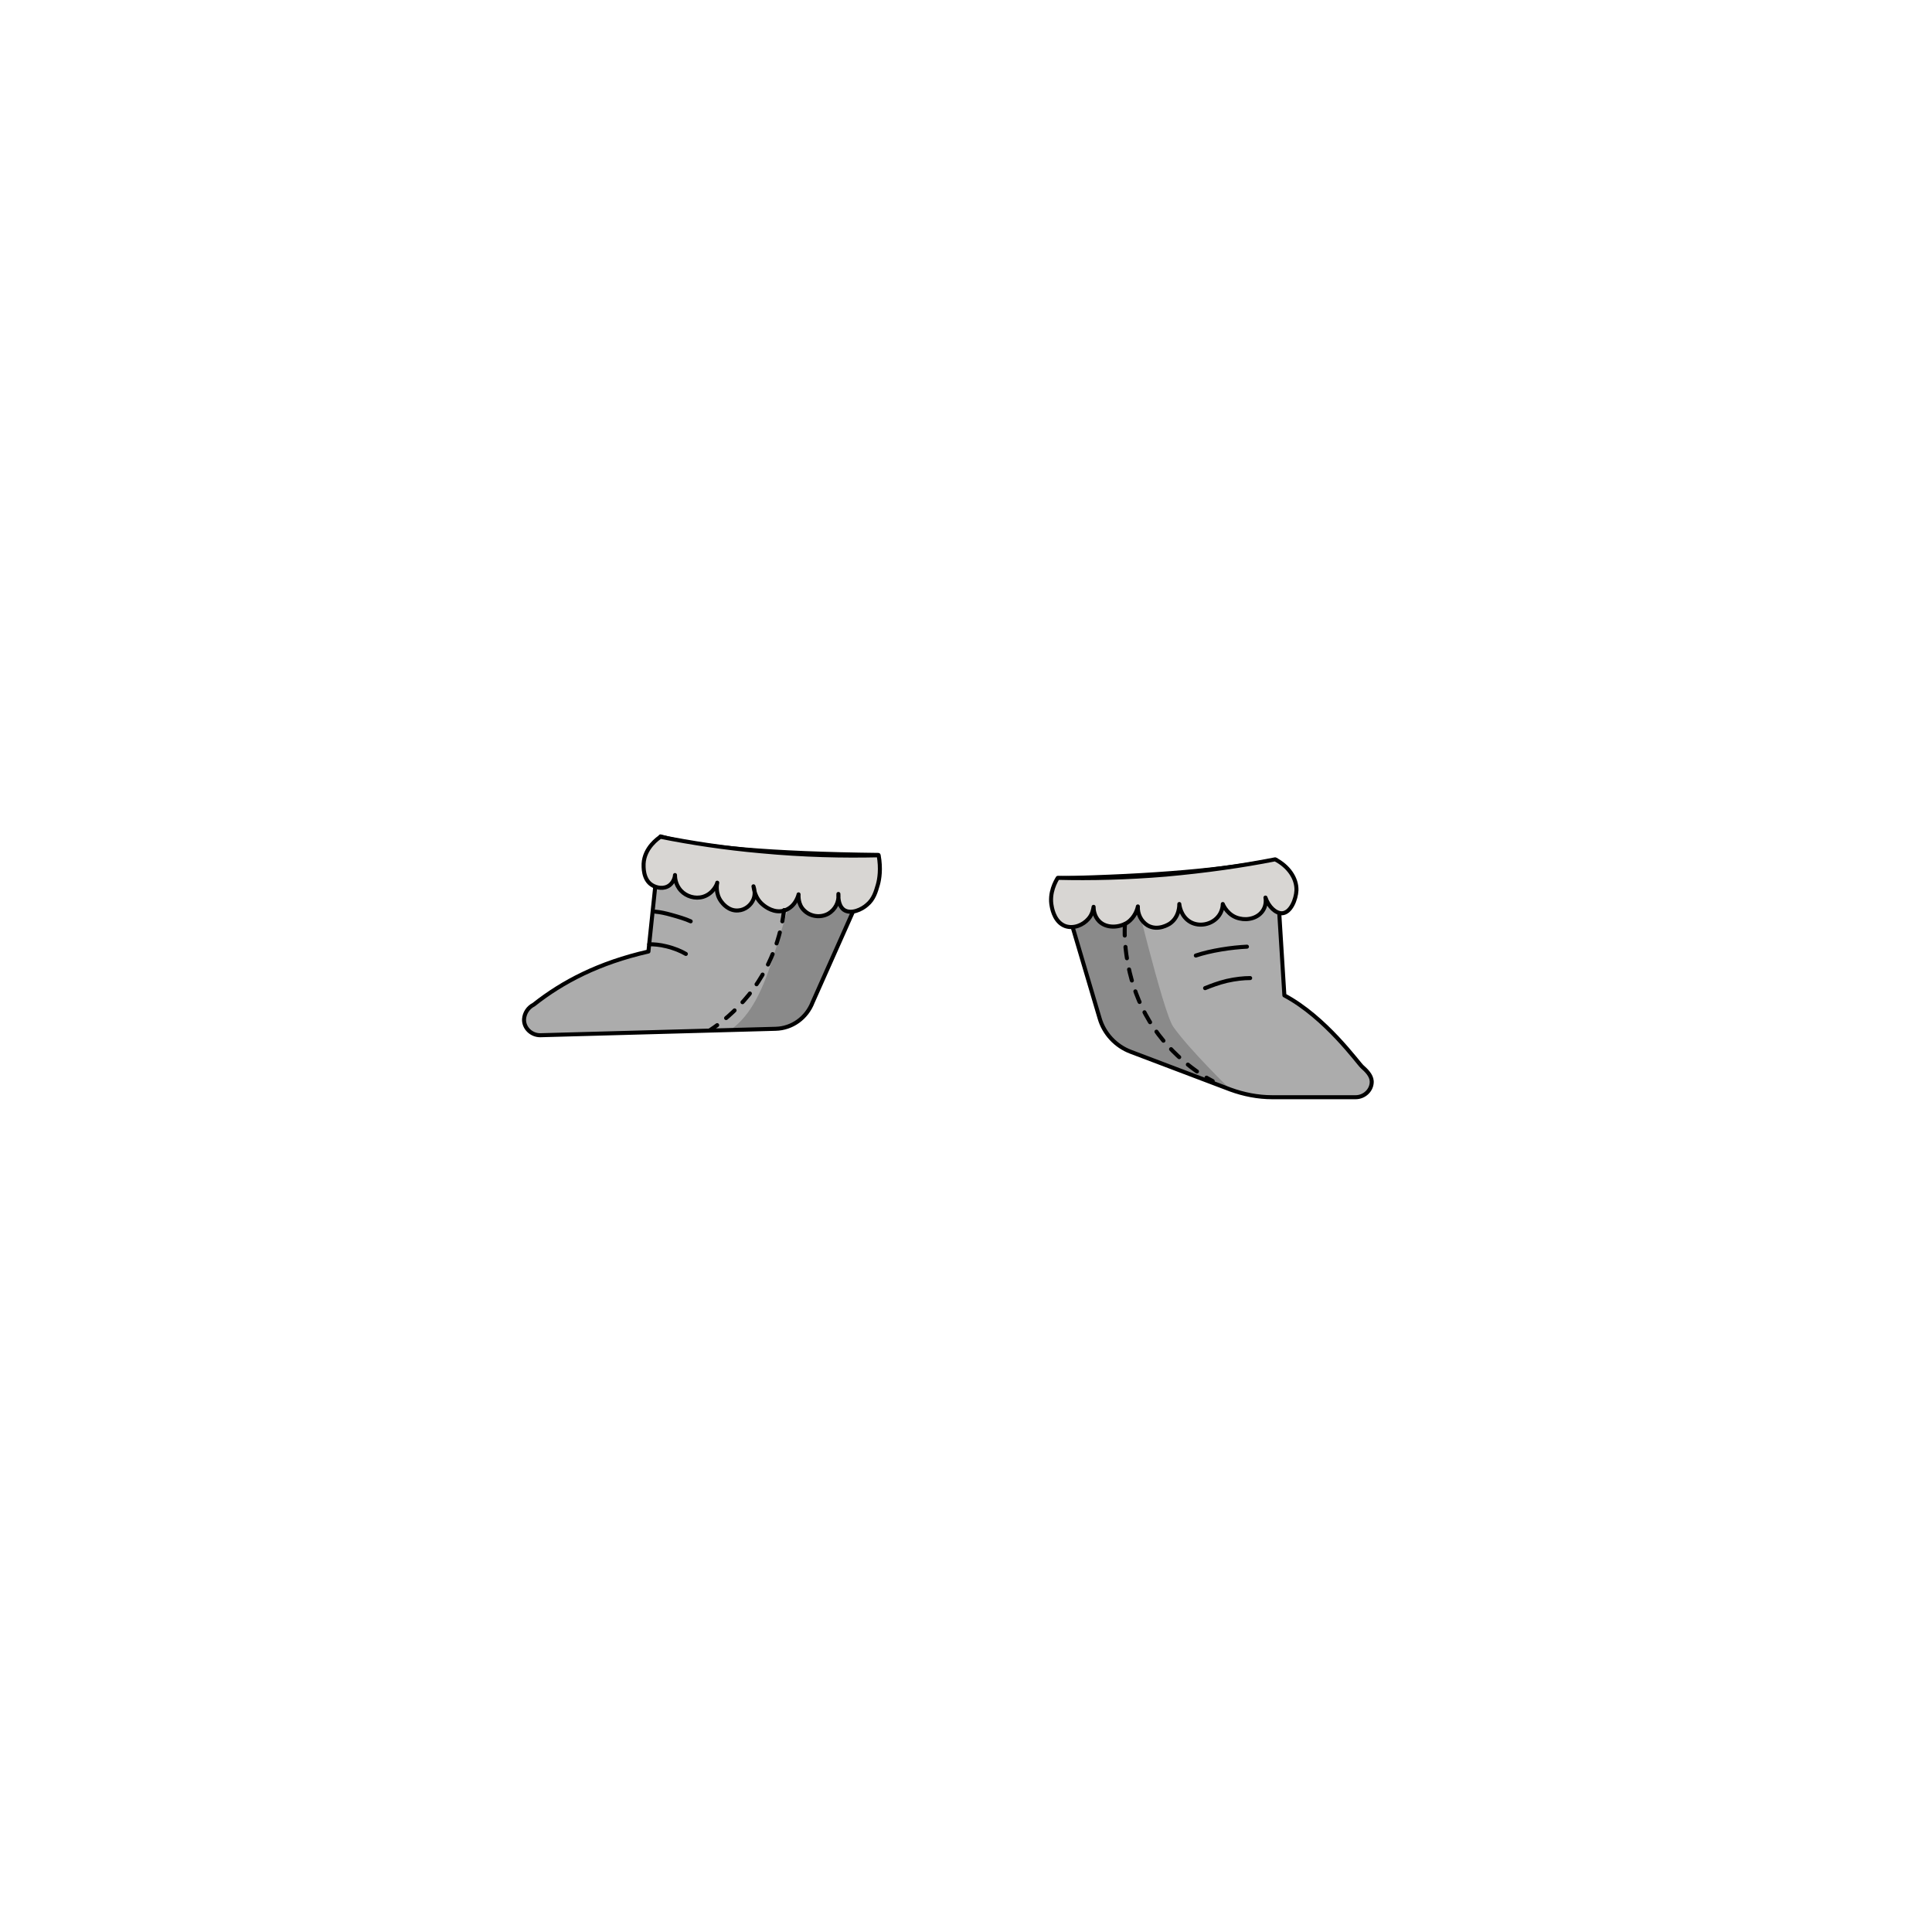 <?xml version="1.0" encoding="utf-8"?>
<!-- Generator: Adobe Illustrator 22.1.0, SVG Export Plug-In . SVG Version: 6.00 Build 0)  -->
<svg version="1.1" id="Слой_1" xmlns="http://www.w3.org/2000/svg" xmlns:xlink="http://www.w3.org/1999/xlink" x="0px" y="0px"
	 viewBox="0 0 480 480" style="enable-background:new 0 0 480 480;" xml:space="preserve">
<style type="text/css">
	.st0{fill:#ACACAC;stroke:#000000;stroke-width:1.001;stroke-linecap:round;stroke-linejoin:round;stroke-miterlimit:10;}
	.st1{opacity:0.2;}
	.st2{fill:#D8D6D3;stroke:#000000;stroke-width:1.001;stroke-linecap:round;stroke-linejoin:round;stroke-miterlimit:10;}
	
		.st3{fill:none;stroke:#000000;stroke-width:1.001;stroke-linecap:round;stroke-linejoin:round;stroke-miterlimit:10;stroke-dasharray:2.835;}
	.st4{fill:none;stroke:#000000;stroke-width:1.001;stroke-linecap:round;stroke-linejoin:round;stroke-miterlimit:10;}
</style>
<title>Body_4_(Shekhtman) 2</title>
<g id="loot">
	<g id="_x39_09_x5F_короткие">
		<path class="st0" d="M319.1,247.3c10.3,5.5,18.3,16.8,19.3,17.7s2.3,2.1,2.4,3.6l0,0c0.1,2.2-1.8,4-4,4l-20.7,0
			c-3.6,0-7.1-0.7-10.4-1.9l-24.8-9.4c-3.7-1.4-6.6-4.5-7.7-8.3l-10.3-34.8c24-0.5,41.6-2.1,54.1-4.6L319.1,247.3z M161.1,236.4
			c-12.3,2.8-21.3,7.5-28.5,13.2c-1.4,0.7-2.3,2.1-2.4,3.6l0,0c-0.1,2.2,1.8,4,4,4l58.5-1.6c4.1-0.1,7.7-2.7,9.2-6.6l16.3-36.6
			c-26.2-0.3-44.4-1.8-54.1-4.6L161.1,236.4z"/>
		<path class="st1" d="M305.6,270.6l-24.8-9.4c-3.7-1.4-6.6-4.5-7.7-8.3l-10.3-34.8c7.3-0.2,18-0.7,18-0.7s8.2,34.3,10.7,37.7
			C295.5,260.8,305.6,270.6,305.6,270.6z M181.3,256c3.7-0.3,11.5-0.3,11.5-0.3c4.1-0.1,7.7-2.7,9.2-6.6l16.3-36.6
			c-6.2-0.1-12-0.2-17.2-0.4C192.9,228.6,192.2,248.6,181.3,256z"/>
		<path class="st2" d="M262.8,218.1c-0.5,0.8-2.2,3.7-1.5,7.1c0.2,1.1,0.9,4,3.4,4.9c2.1,0.7,4.4-0.3,5.7-1.8c1-1.1,1.2-2.4,1.3-3
			c0,0.6,0.1,2.3,1.4,3.6c1.8,1.8,5,1.6,7,0.3c1.9-1.3,2.5-3.4,2.6-4c-0.1,1.9,0.8,3.7,2.4,4.7c2.6,1.5,5.3-0.3,5.5-0.4
			c2.5-1.7,2.4-4.7,2.4-4.9c0,0.2,0.3,3.1,2.8,4.5c2.2,1.2,5.1,0.6,6.7-1.2c1.1-1.2,1.3-2.7,1.3-3.3c0.1,0.3,1.3,3,4.2,3.6
			c2,0.5,4.7-0.1,5.9-2.2c0.7-1.2,0.6-2.5,0.5-3c0.8,2.3,2.5,3.9,4.1,3.9c2.2-0.1,3.5-3.5,3.6-5.7c0.1-3-2-6-5.3-7.7
			c-8.1,1.6-17.2,2.9-27.2,3.8C280,218.1,271,218.3,262.8,218.1z"/>
		<path class="st3" d="M279.5,229.6c-0.3,3.4,0.1,13.1,5.1,22.4c5.2,9.7,13.7,15.1,16.7,16.6"/>
		<path class="st2" d="M164.1,207.9c-0.5,0.3-4,2.7-4.2,6.7c0,0.6-0.2,3.9,2.1,5.3c1.1,0.7,3,1.1,4.4,0c1.1-0.9,1.3-2.2,1.3-2.5
			c0,0.4,0,2.3,1.5,3.9c1.3,1.4,3.5,2.1,5.5,1.5c2.6-0.8,3.5-3.3,3.5-3.5c-0.1,0.4-0.5,2.7,1,4.7c0.3,0.4,1.8,2.4,4.2,2.2
			c1.7-0.1,3.2-1.3,3.8-2.8c0.6-1.5,0.1-2.8,0-3.2c0.1,0.5,0.3,3,2.5,4.7c0.5,0.4,2.7,2.1,5.2,1.3c2.8-0.9,3.5-3.9,3.5-4
			c0,0.3-0.2,2.5,1.4,4c1.5,1.5,4,1.9,6,0.8c1.7-1,2.7-2.9,2.5-4.9c0,0.3-0.2,2.7,1.3,3.9c1.8,1.3,4.6-0.1,5.8-1.2
			c1.7-1.4,2.2-3.3,2.7-5c0.4-1.4,0.8-4,0.2-7.3c-8.8,0.2-18.6,0-29.2-1C180,210.7,171.6,209.4,164.1,207.9z"/>
		<path class="st3" d="M194.8,226.1c-0.5,4.2-2.2,12.8-8.7,21c-3.4,4.2-7,7.1-9.8,8.9"/>
		<path class="st4" d="M297.1,237.4c1.8-0.6,3.9-1.1,6.3-1.5c2.4-0.4,4.5-0.6,6.4-0.7"/>
		<path class="st4" d="M299.4,245.5c1.5-0.6,3.3-1.3,5.4-1.8c2.2-0.5,4.2-0.7,5.8-0.7"/>
		<path class="st4" d="M161.3,234.6c1.2,0,2.6,0.1,4.2,0.5c2.1,0.5,3.7,1.2,4.9,1.9"/>
		<path class="st4" d="M162.8,226.5c1.2,0.1,2.6,0.4,4,0.8c1.8,0.5,3.5,1,4.8,1.6"/>
	</g>
</g>
</svg>

